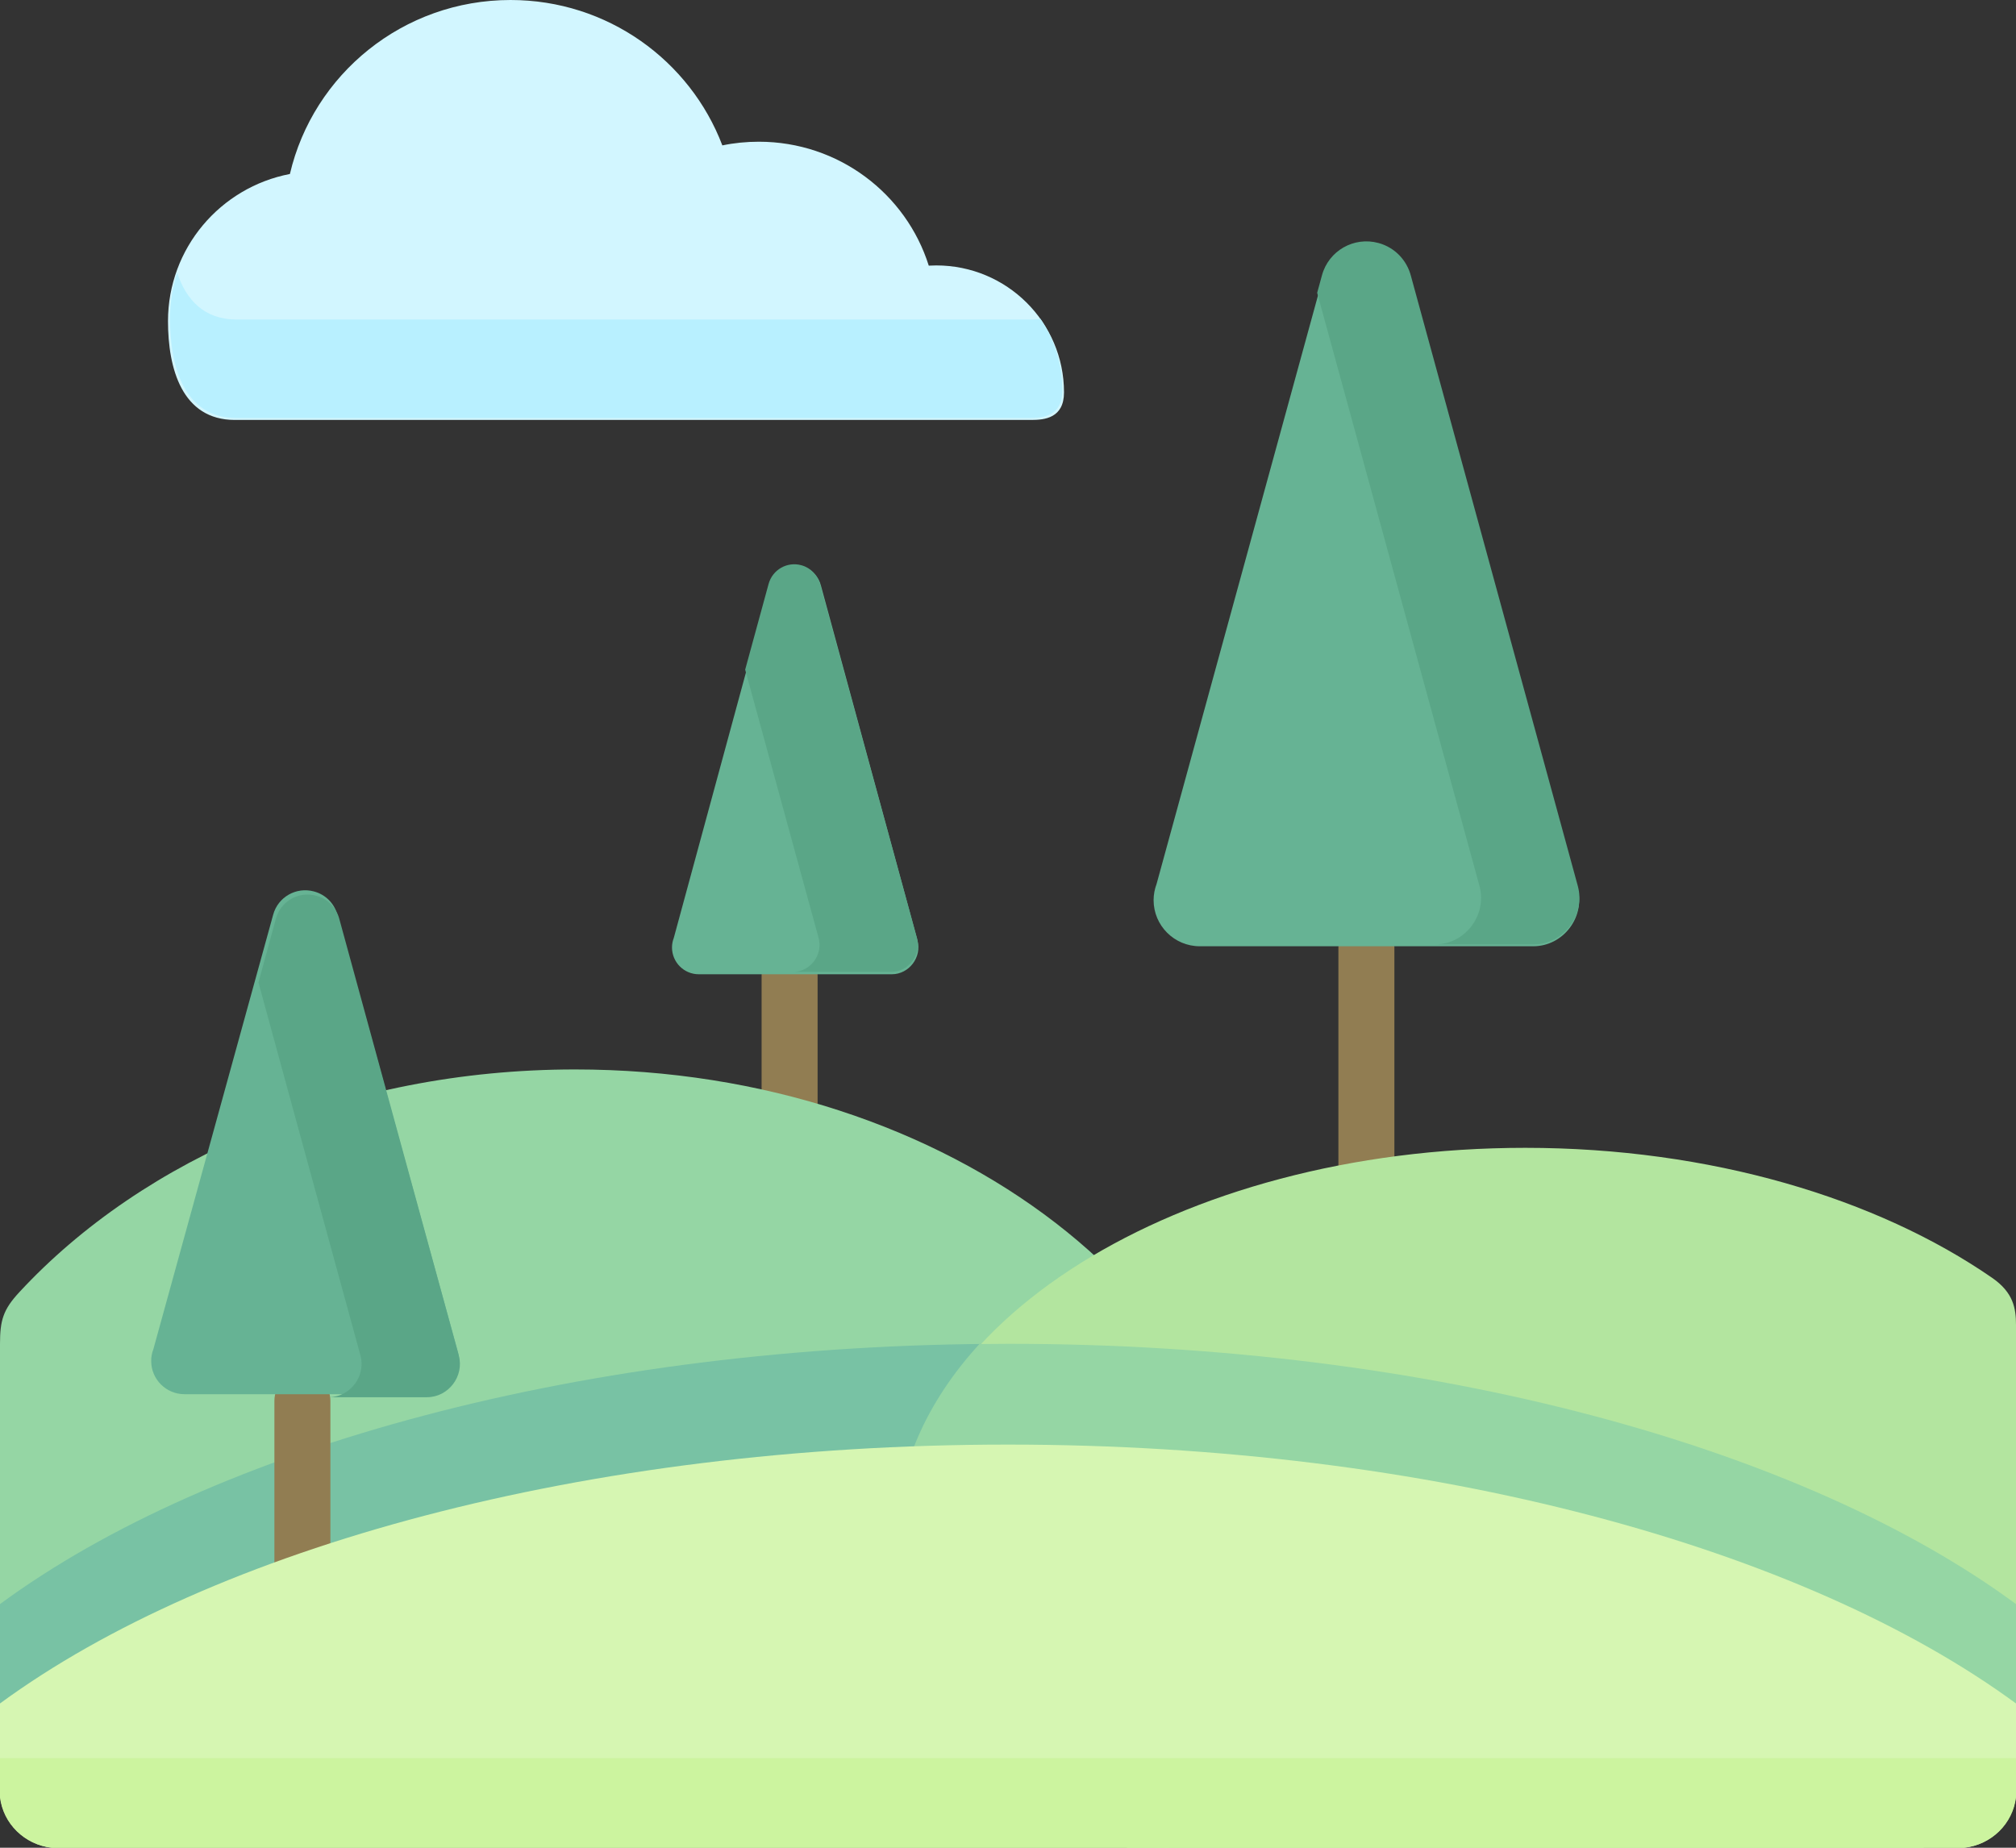 <?xml version="1.0" encoding="UTF-8"?>
<svg width="360px" height="330px" viewBox="0 0 360 330" version="1.1" xmlns="http://www.w3.org/2000/svg" xmlns:xlink="http://www.w3.org/1999/xlink">
    <rect x="0" y="0" width="360" height="330" fill="#333333" stroke="none"/>
    <!-- Generator: Sketch 52.4 (67378) - http://www.bohemiancoding.com/sketch -->
    <title>fir</title>
    <desc>Created with Sketch.</desc>
    <g id="Page-1" stroke="none" stroke-width="1" fill="none" fill-rule="evenodd">
        <g id="Home-Screen-Land" transform="translate(0, -264)">
            <g id="fir" transform="translate(0, 264)">
                <path d="M136,174.219 C136,171.332 138.249,169 141.01,169 C143.77,169 146,171.333 146,174.219 L146,199.781 C146,202.668 143.769,205 141.01,205 C138.25,205 136,202.667 136,199.781 L136,174.219 Z" id="Path" fill="#917D52"></path>
                <path d="M208.724,330 L0,320.757 L0,240.022 C0,235.819 0.559,233.888 3.45,230.78 C25.587,206.876 61.644,191 102.707,191 C169.695,191 224,232.871 224,284.523 C224.001,301.037 218.456,316.534 208.724,330 Z" id="Path" fill="#95D6A4"></path>
                <path d="M208.724,330 L0,320.738 L0,286.487 C37.952,258.543 104.423,240 180.106,240 C190.317,240 200.367,240.339 210.199,240.998 C219.014,253.992 224,268.762 224,284.431 C224.001,300.978 218.456,316.507 208.724,330 Z" id="Path" fill="#78C2A4"></path>
                <path d="M239,169.24 C239,166.353 241.231,164 243.99,164 C246.769,164 249,166.353 249,169.24 L249,210.76 C249,213.647 246.769,216 243.99,216 C241.23,216 239,213.647 239,210.76 L239,169.24 Z" id="Path" fill="#917D52"></path>
                <path d="M360,236.622 L360,319.499 C355.06,323.357 349.482,326.878 343.386,330 L201.355,330 C176.116,317.092 160,297.442 160,275.425 C160,236.523 210.299,205 272.37,205 C305.418,205 335.198,214.01 355.756,228.23 C359.542,230.854 360,233.679 360,236.622 Z" id="Path" fill="#B3E59F"></path>
                <path d="M360,286.487 L360,319.461 C355.06,323.333 349.482,326.867 343.386,330 L201.355,330 C176.116,317.046 160,297.326 160,275.23 C160,262.416 165.418,250.399 174.9,240.04 C176.633,240.02 178.367,240 180.099,240 C255.697,240 322.111,258.543 360,286.487 Z" id="Path" fill="#95D6A4"></path>
                <path d="M49,250.219 C49,247.343 51.249,245 54.009,245 C56.769,245 59,247.343 59,250.219 L59,280.781 C59,283.656 56.769,286 54.009,286 C51.25,286 49,283.657 49,280.781 L49,250.219 Z" id="Path" fill="#917D52"></path>
                <path d="M360,304.233 L360,320.789 C359.461,325.633 355.615,329.464 350.752,330 L9.248,330 C4.405,329.464 0.539,325.632 0,320.789 L0,304.233 C37.929,276.422 104.361,258 180,258 C255.639,258 322.09,276.422 360,304.233 Z" id="Path" fill="#D6F6B2"></path>
                <path d="M360,314 L360,320.968 C359.461,325.718 355.615,329.474 350.752,330 L9.248,330 C4.405,329.474 0.539,325.717 0,320.968 L0,314 L360,314 Z" id="Path" fill="#CCF49F"></path>
                <path d="M167.191,47.404 C166.751,47.404 166.311,47.424 165.851,47.444 C161.814,34.609 149.759,25.311 135.506,25.311 C133.288,25.311 131.088,25.53 128.99,25.967 C123.213,10.788 108.461,0 91.169,0 C71.979,0 55.926,13.272 51.769,31.073 C39.356,33.457 30,44.325 30,57.358 C30,65.802 32.5,75 41.935,75 L184.183,75 C186.542,75 190,74.662 190,70.073 C189.999,57.556 179.785,47.404 167.191,47.404 Z" id="Path" fill="#D2F6FF"></path>
                <path d="M60.25,163.411 L81.792,241.521 C82.817,245.24 79.921,249 76.059,249 L32.955,249 C29.655,249 27,246.34 27,243.08 C27,242.34 27.121,241.641 27.382,240.98 L48.784,163.351 C49.649,160.191 52.908,158.351 56.066,159.211 C58.198,159.772 59.747,161.431 60.25,163.411 Z" id="Path" fill="#66B394"></path>
                <path d="M146.598,104.591 L163.836,167.939 C164.649,170.959 162.329,174 159.254,174 L124.78,174 C122.141,174 120,171.86 120,169.2 C120,168.599 120.119,168.039 120.317,167.519 L137.435,104.532 C138.129,101.972 140.727,100.472 143.266,101.172 C144.952,101.631 146.201,102.992 146.598,104.591 Z" id="Path" fill="#66B394"></path>
                <path d="M251.965,50.151 L281.714,158.614 C283.125,163.797 279.13,169 273.805,169 L214.248,169 C209.696,169 206,165.307 206,160.759 C206,159.747 206.198,158.773 206.536,157.859 L236.107,50.031 C237.3,45.662 241.811,43.1 246.182,44.292 C249.123,45.086 251.25,47.391 251.965,50.151 Z" id="Path" fill="#66B394"></path>
                <g id="Group" transform="translate(30, 43)">
                    <path d="M205.21,9.297 L234.195,115.238 C235.608,120.444 231.606,125.67 226.272,125.67 L243.83,125.67 C249.166,125.67 253.167,120.444 251.754,115.238 L221.952,6.285 C221.236,3.512 219.106,1.198 216.16,0.4 C211.78,-0.797 207.261,1.777 206.066,6.165 L205.21,9.297 Z" id="Path" fill="#5AA687"></path>
                    <path d="M133.744,124.534 L116.443,61.359 C116.046,59.763 114.791,58.407 113.099,57.949 C110.551,57.251 107.943,58.747 107.246,61.3 L103.066,76.6 L116.185,124.534 C116.443,125.531 116.384,126.528 116.046,127.406 C115.388,129.221 113.657,130.577 111.586,130.577 L117.1,130.577 L129.145,130.577 C132.231,130.578 134.56,127.546 133.744,124.534 Z" id="Path" fill="#5AA687"></path>
                    <path d="M38.965,151.721 L30.604,121.162 C30.106,119.187 28.573,117.531 26.464,116.972 C23.338,116.115 20.113,117.95 19.257,121.102 L16.152,132.472 L22.702,156.449 L34.366,199.077 C35.242,202.288 33.212,205.52 30.186,206.338 C29.708,206.458 29.21,206.538 28.693,206.538 L30.186,206.538 L46.251,206.538 C50.073,206.538 52.939,202.788 51.925,199.077 L38.965,151.721 Z" id="Path" fill="#5AA687"></path>
                    <path d="M12.25,31.658 L153.909,31.658 C156.258,31.658 159.702,31.318 159.702,26.71 C159.702,21.983 158.269,17.574 155.8,13.944 C155.143,14.044 154.487,14.064 153.909,14.064 L12.25,14.064 C6.378,14.064 3.212,10.473 1.64,5.706 C0.804,8.299 0.365,11.072 0.365,13.945 C0.365,22.422 2.854,31.658 12.25,31.658 Z" id="Path" fill="#B8F0FF"></path>
                </g>
            </g>
        </g>
    </g>
</svg>